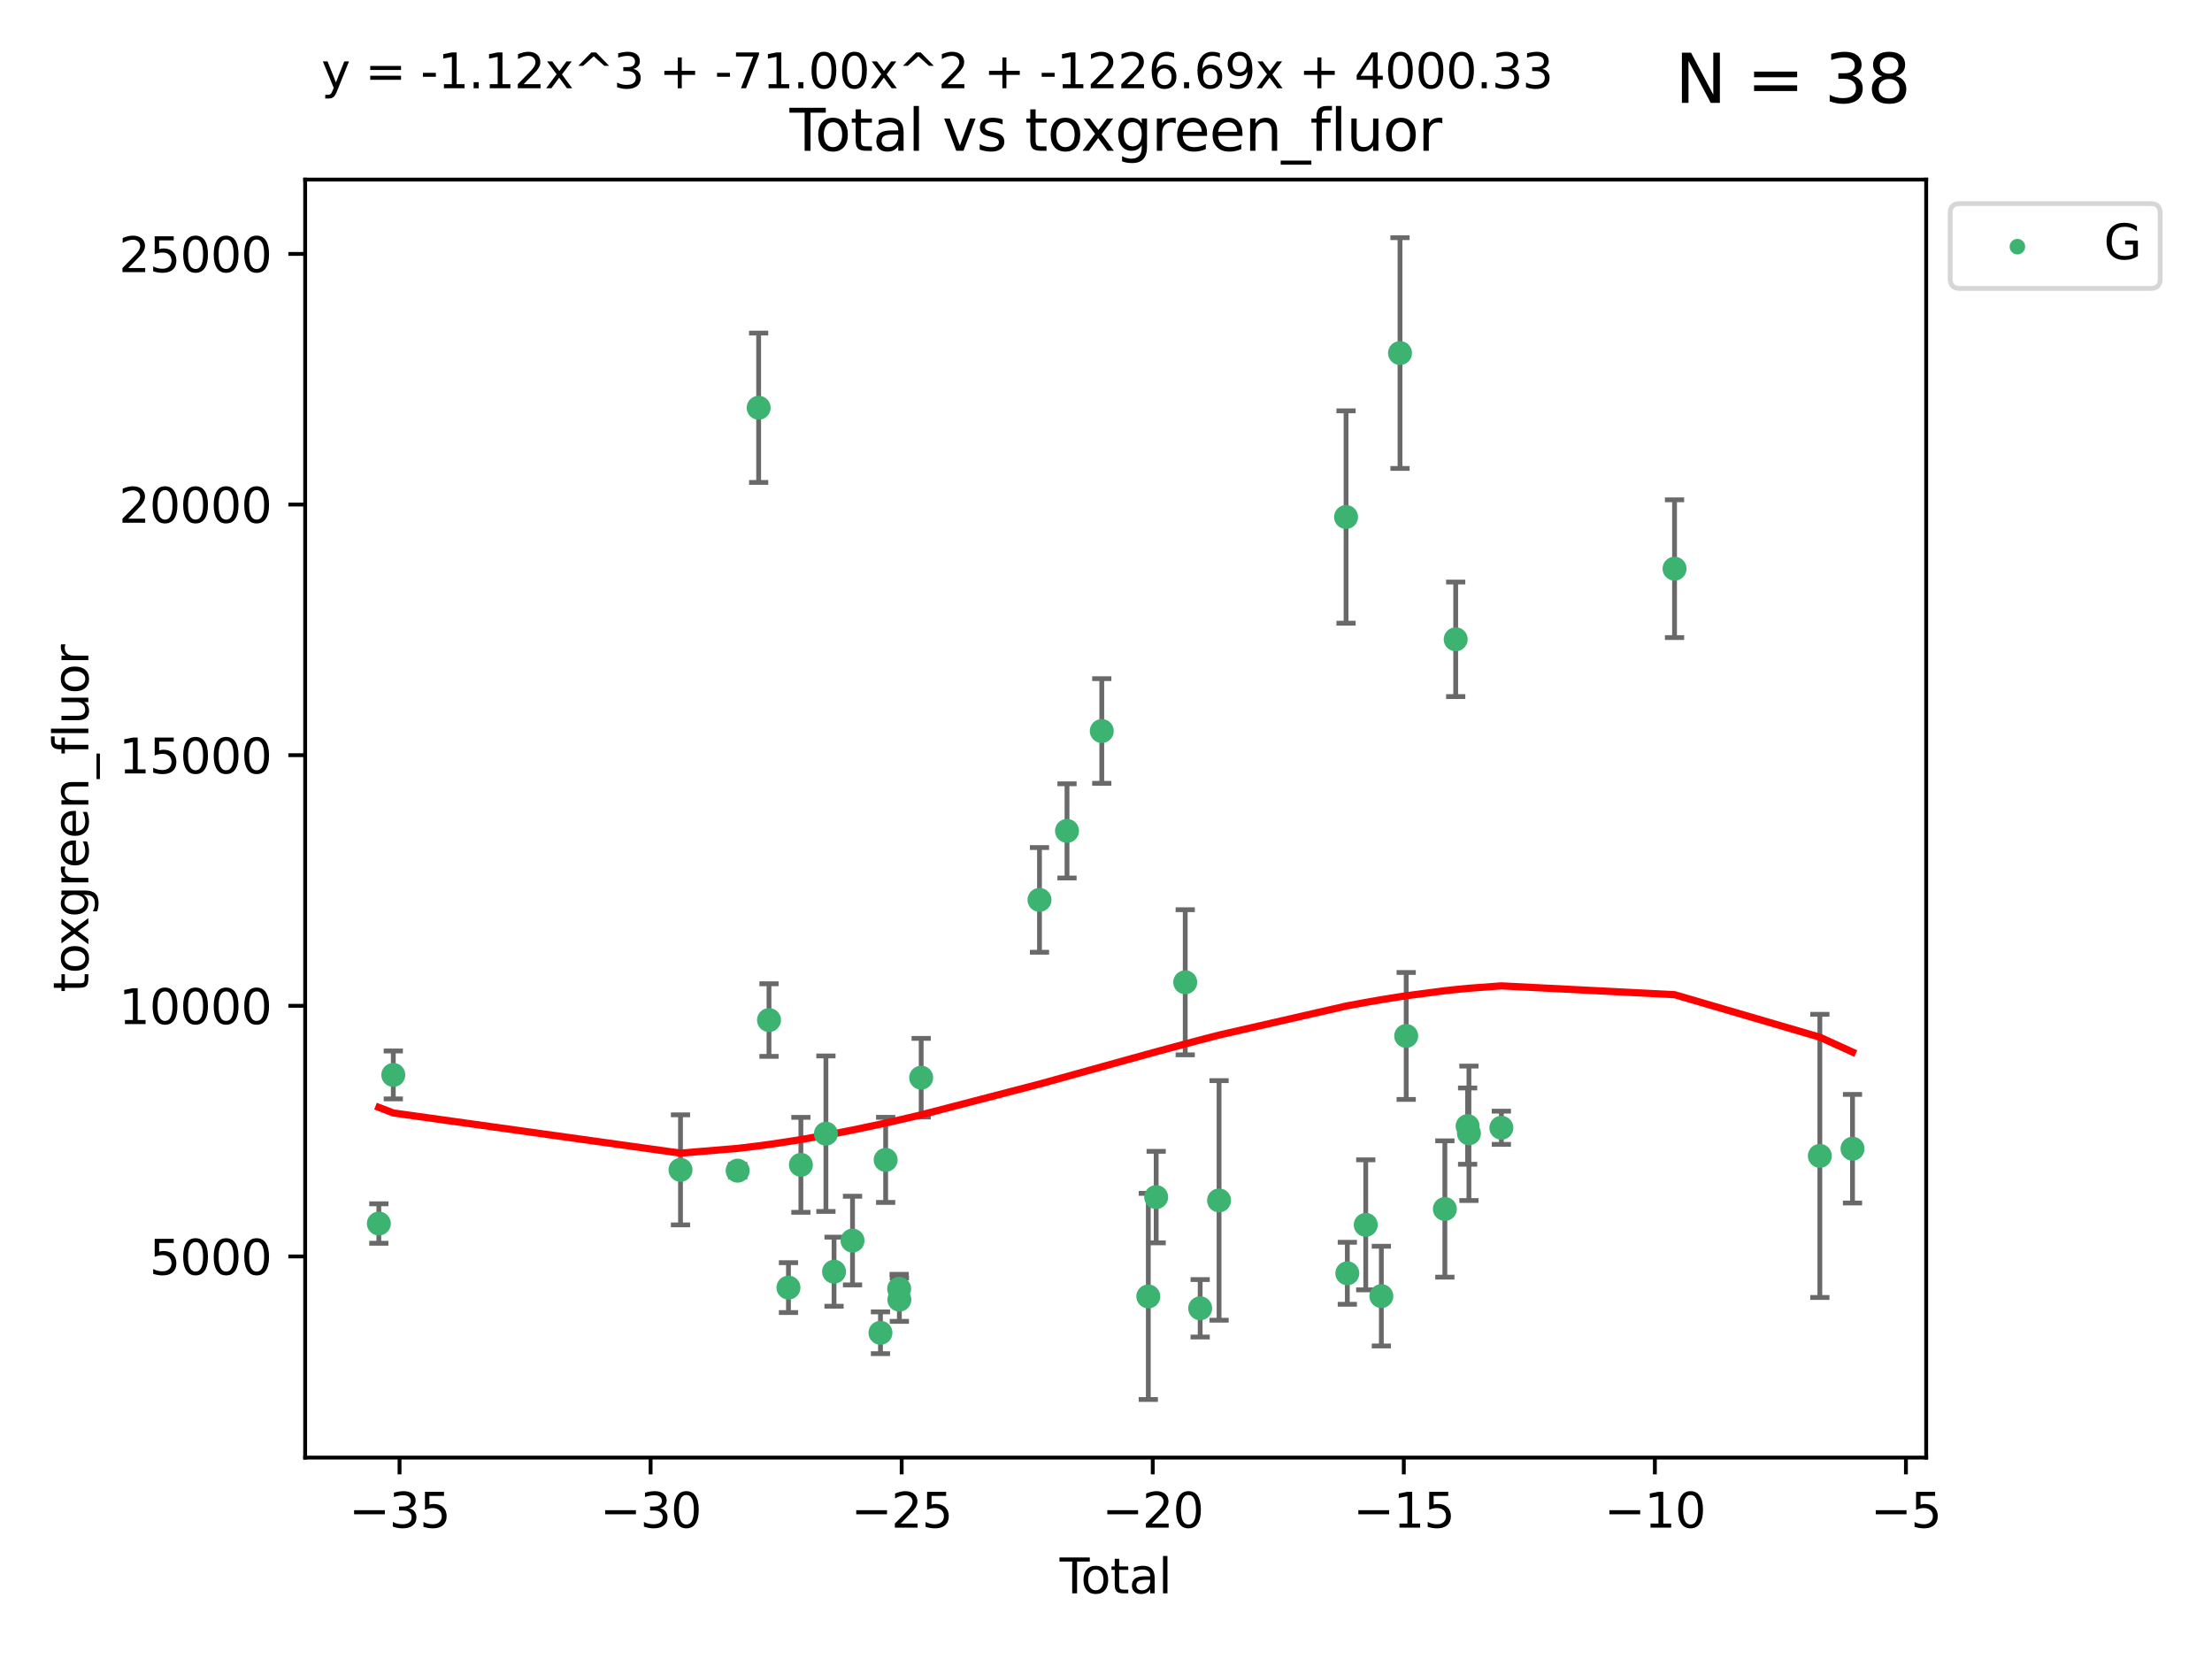 <?xml version="1.0" encoding="utf-8" standalone="no"?>
<!DOCTYPE svg PUBLIC "-//W3C//DTD SVG 1.1//EN"
  "http://www.w3.org/Graphics/SVG/1.1/DTD/svg11.dtd">
<svg xmlns:xlink="http://www.w3.org/1999/xlink" width="460.8pt" height="345.6pt" viewBox="0 0 460.8 345.6" xmlns="http://www.w3.org/2000/svg" version="1.1">
 <defs>
  <style type="text/css">*{stroke-linejoin: round; stroke-linecap: butt}</style>
 </defs>
 <g id="figure_1">
  <g id="patch_1">
   <path d="M 0 345.6 
L 460.8 345.6 
L 460.8 0 
L 0 0 
z
" style="fill: #ffffff"/>
  </g>
  <g id="axes_1">
   <g id="patch_2">
    <path d="M 63.571 303.64 
L 401.26 303.64 
L 401.26 37.411 
L 63.571 37.411 
z
" style="fill: #ffffff"/>
   </g>
   <g id="PathCollection_1">
    <defs>
     <path id="m29d23ff3e6" d="M 0 1.118 
C 0.297 1.118 0.581 1 0.791 0.791 
C 1 0.581 1.118 0.297 1.118 0 
C 1.118 -0.297 1 -0.581 0.791 -0.791 
C 0.581 -1 0.297 -1.118 0 -1.118 
C -0.297 -1.118 -0.581 -1 -0.791 -0.791 
C -1 -0.581 -1.118 -0.297 -1.118 0 
C -1.118 0.297 -1 0.581 -0.791 0.791 
C -0.581 1 -0.297 1.118 0 1.118 
z
" style="stroke: #3cb371"/>
    </defs>
    <g clip-path="url(#p04bdb5b38d)">
     <use xlink:href="#m29d23ff3e6" x="78.921" y="254.885" style="fill: #3cb371; stroke: #3cb371"/>
     <use xlink:href="#m29d23ff3e6" x="81.93" y="223.929" style="fill: #3cb371; stroke: #3cb371"/>
     <use xlink:href="#m29d23ff3e6" x="141.76" y="243.702" style="fill: #3cb371; stroke: #3cb371"/>
     <use xlink:href="#m29d23ff3e6" x="153.665" y="243.871" style="fill: #3cb371; stroke: #3cb371"/>
     <use xlink:href="#m29d23ff3e6" x="158.042" y="84.942" style="fill: #3cb371; stroke: #3cb371"/>
     <use xlink:href="#m29d23ff3e6" x="160.196" y="212.498" style="fill: #3cb371; stroke: #3cb371"/>
     <use xlink:href="#m29d23ff3e6" x="164.252" y="268.231" style="fill: #3cb371; stroke: #3cb371"/>
     <use xlink:href="#m29d23ff3e6" x="166.84" y="242.658" style="fill: #3cb371; stroke: #3cb371"/>
     <use xlink:href="#m29d23ff3e6" x="172.053" y="236.169" style="fill: #3cb371; stroke: #3cb371"/>
     <use xlink:href="#m29d23ff3e6" x="173.747" y="264.917" style="fill: #3cb371; stroke: #3cb371"/>
     <use xlink:href="#m29d23ff3e6" x="177.596" y="258.435" style="fill: #3cb371; stroke: #3cb371"/>
     <use xlink:href="#m29d23ff3e6" x="183.419" y="277.644" style="fill: #3cb371; stroke: #3cb371"/>
     <use xlink:href="#m29d23ff3e6" x="184.499" y="241.626" style="fill: #3cb371; stroke: #3cb371"/>
     <use xlink:href="#m29d23ff3e6" x="187.311" y="268.48" style="fill: #3cb371; stroke: #3cb371"/>
     <use xlink:href="#m29d23ff3e6" x="187.355" y="270.741" style="fill: #3cb371; stroke: #3cb371"/>
     <use xlink:href="#m29d23ff3e6" x="191.898" y="224.498" style="fill: #3cb371; stroke: #3cb371"/>
     <use xlink:href="#m29d23ff3e6" x="216.545" y="187.463" style="fill: #3cb371; stroke: #3cb371"/>
     <use xlink:href="#m29d23ff3e6" x="222.277" y="173.088" style="fill: #3cb371; stroke: #3cb371"/>
     <use xlink:href="#m29d23ff3e6" x="229.52" y="152.282" style="fill: #3cb371; stroke: #3cb371"/>
     <use xlink:href="#m29d23ff3e6" x="239.213" y="270.069" style="fill: #3cb371; stroke: #3cb371"/>
     <use xlink:href="#m29d23ff3e6" x="240.851" y="249.377" style="fill: #3cb371; stroke: #3cb371"/>
     <use xlink:href="#m29d23ff3e6" x="246.904" y="204.627" style="fill: #3cb371; stroke: #3cb371"/>
     <use xlink:href="#m29d23ff3e6" x="250.017" y="272.543" style="fill: #3cb371; stroke: #3cb371"/>
     <use xlink:href="#m29d23ff3e6" x="253.952" y="250.068" style="fill: #3cb371; stroke: #3cb371"/>
     <use xlink:href="#m29d23ff3e6" x="280.407" y="107.704" style="fill: #3cb371; stroke: #3cb371"/>
     <use xlink:href="#m29d23ff3e6" x="280.673" y="265.249" style="fill: #3cb371; stroke: #3cb371"/>
     <use xlink:href="#m29d23ff3e6" x="284.511" y="255.16" style="fill: #3cb371; stroke: #3cb371"/>
     <use xlink:href="#m29d23ff3e6" x="287.76" y="270.001" style="fill: #3cb371; stroke: #3cb371"/>
     <use xlink:href="#m29d23ff3e6" x="291.648" y="73.547" style="fill: #3cb371; stroke: #3cb371"/>
     <use xlink:href="#m29d23ff3e6" x="292.937" y="215.81" style="fill: #3cb371; stroke: #3cb371"/>
     <use xlink:href="#m29d23ff3e6" x="300.991" y="251.853" style="fill: #3cb371; stroke: #3cb371"/>
     <use xlink:href="#m29d23ff3e6" x="303.248" y="133.179" style="fill: #3cb371; stroke: #3cb371"/>
     <use xlink:href="#m29d23ff3e6" x="305.733" y="234.591" style="fill: #3cb371; stroke: #3cb371"/>
     <use xlink:href="#m29d23ff3e6" x="306.006" y="236.09" style="fill: #3cb371; stroke: #3cb371"/>
     <use xlink:href="#m29d23ff3e6" x="312.761" y="234.936" style="fill: #3cb371; stroke: #3cb371"/>
     <use xlink:href="#m29d23ff3e6" x="348.839" y="118.468" style="fill: #3cb371; stroke: #3cb371"/>
     <use xlink:href="#m29d23ff3e6" x="379.109" y="240.794" style="fill: #3cb371; stroke: #3cb371"/>
     <use xlink:href="#m29d23ff3e6" x="385.911" y="239.297" style="fill: #3cb371; stroke: #3cb371"/>
    </g>
   </g>
   <g id="matplotlib.axis_1">
    <g id="xtick_1">
     <g id="line2d_1">
      <defs>
       <path id="m32ecd2f608" d="M 0 0 
L 0 3.5 
" style="stroke: #000000; stroke-width: 0.8"/>
      </defs>
      <g>
       <use xlink:href="#m32ecd2f608" x="83.232" y="303.64" style="stroke: #000000; stroke-width: 0.8"/>
      </g>
     </g>
     <g id="text_1">
      <!-- −35 -->
      <g transform="translate(72.68 318.238)scale(0.1 -0.1)">
       <defs>
        <path id="DejaVuSans-2212" d="M 678 2272 
L 4684 2272 
L 4684 1741 
L 678 1741 
L 678 2272 
z
" transform="scale(0.016)"/>
        <path id="DejaVuSans-33" d="M 2597 2516 
Q 3050 2419 3304 2112 
Q 3559 1806 3559 1356 
Q 3559 666 3084 287 
Q 2609 -91 1734 -91 
Q 1441 -91 1130 -33 
Q 819 25 488 141 
L 488 750 
Q 750 597 1062 519 
Q 1375 441 1716 441 
Q 2309 441 2620 675 
Q 2931 909 2931 1356 
Q 2931 1769 2642 2001 
Q 2353 2234 1838 2234 
L 1294 2234 
L 1294 2753 
L 1863 2753 
Q 2328 2753 2575 2939 
Q 2822 3125 2822 3475 
Q 2822 3834 2567 4026 
Q 2313 4219 1838 4219 
Q 1578 4219 1281 4162 
Q 984 4106 628 3988 
L 628 4550 
Q 988 4650 1302 4700 
Q 1616 4750 1894 4750 
Q 2613 4750 3031 4423 
Q 3450 4097 3450 3541 
Q 3450 3153 3228 2886 
Q 3006 2619 2597 2516 
z
" transform="scale(0.016)"/>
        <path id="DejaVuSans-35" d="M 691 4666 
L 3169 4666 
L 3169 4134 
L 1269 4134 
L 1269 2991 
Q 1406 3038 1543 3061 
Q 1681 3084 1819 3084 
Q 2600 3084 3056 2656 
Q 3513 2228 3513 1497 
Q 3513 744 3044 326 
Q 2575 -91 1722 -91 
Q 1428 -91 1123 -41 
Q 819 9 494 109 
L 494 744 
Q 775 591 1075 516 
Q 1375 441 1709 441 
Q 2250 441 2565 725 
Q 2881 1009 2881 1497 
Q 2881 1984 2565 2268 
Q 2250 2553 1709 2553 
Q 1456 2553 1204 2497 
Q 953 2441 691 2322 
L 691 4666 
z
" transform="scale(0.016)"/>
       </defs>
       <use xlink:href="#DejaVuSans-2212"/>
       <use xlink:href="#DejaVuSans-33" x="83.789"/>
       <use xlink:href="#DejaVuSans-35" x="147.412"/>
      </g>
     </g>
    </g>
    <g id="xtick_2">
     <g id="line2d_2">
      <g>
       <use xlink:href="#m32ecd2f608" x="135.534" y="303.64" style="stroke: #000000; stroke-width: 0.8"/>
      </g>
     </g>
     <g id="text_2">
      <!-- −30 -->
      <g transform="translate(124.981 318.238)scale(0.1 -0.1)">
       <defs>
        <path id="DejaVuSans-30" d="M 2034 4250 
Q 1547 4250 1301 3770 
Q 1056 3291 1056 2328 
Q 1056 1369 1301 889 
Q 1547 409 2034 409 
Q 2525 409 2770 889 
Q 3016 1369 3016 2328 
Q 3016 3291 2770 3770 
Q 2525 4250 2034 4250 
z
M 2034 4750 
Q 2819 4750 3233 4129 
Q 3647 3509 3647 2328 
Q 3647 1150 3233 529 
Q 2819 -91 2034 -91 
Q 1250 -91 836 529 
Q 422 1150 422 2328 
Q 422 3509 836 4129 
Q 1250 4750 2034 4750 
z
" transform="scale(0.016)"/>
       </defs>
       <use xlink:href="#DejaVuSans-2212"/>
       <use xlink:href="#DejaVuSans-33" x="83.789"/>
       <use xlink:href="#DejaVuSans-30" x="147.412"/>
      </g>
     </g>
    </g>
    <g id="xtick_3">
     <g id="line2d_3">
      <g>
       <use xlink:href="#m32ecd2f608" x="187.835" y="303.64" style="stroke: #000000; stroke-width: 0.8"/>
      </g>
     </g>
     <g id="text_3">
      <!-- −25 -->
      <g transform="translate(177.283 318.238)scale(0.1 -0.1)">
       <defs>
        <path id="DejaVuSans-32" d="M 1228 531 
L 3431 531 
L 3431 0 
L 469 0 
L 469 531 
Q 828 903 1448 1529 
Q 2069 2156 2228 2338 
Q 2531 2678 2651 2914 
Q 2772 3150 2772 3378 
Q 2772 3750 2511 3984 
Q 2250 4219 1831 4219 
Q 1534 4219 1204 4116 
Q 875 4013 500 3803 
L 500 4441 
Q 881 4594 1212 4672 
Q 1544 4750 1819 4750 
Q 2544 4750 2975 4387 
Q 3406 4025 3406 3419 
Q 3406 3131 3298 2873 
Q 3191 2616 2906 2266 
Q 2828 2175 2409 1742 
Q 1991 1309 1228 531 
z
" transform="scale(0.016)"/>
       </defs>
       <use xlink:href="#DejaVuSans-2212"/>
       <use xlink:href="#DejaVuSans-32" x="83.789"/>
       <use xlink:href="#DejaVuSans-35" x="147.412"/>
      </g>
     </g>
    </g>
    <g id="xtick_4">
     <g id="line2d_4">
      <g>
       <use xlink:href="#m32ecd2f608" x="240.136" y="303.64" style="stroke: #000000; stroke-width: 0.8"/>
      </g>
     </g>
     <g id="text_4">
      <!-- −20 -->
      <g transform="translate(229.584 318.238)scale(0.1 -0.1)">
       <use xlink:href="#DejaVuSans-2212"/>
       <use xlink:href="#DejaVuSans-32" x="83.789"/>
       <use xlink:href="#DejaVuSans-30" x="147.412"/>
      </g>
     </g>
    </g>
    <g id="xtick_5">
     <g id="line2d_5">
      <g>
       <use xlink:href="#m32ecd2f608" x="292.437" y="303.64" style="stroke: #000000; stroke-width: 0.8"/>
      </g>
     </g>
     <g id="text_5">
      <!-- −15 -->
      <g transform="translate(281.885 318.238)scale(0.1 -0.1)">
       <defs>
        <path id="DejaVuSans-31" d="M 794 531 
L 1825 531 
L 1825 4091 
L 703 3866 
L 703 4441 
L 1819 4666 
L 2450 4666 
L 2450 531 
L 3481 531 
L 3481 0 
L 794 0 
L 794 531 
z
" transform="scale(0.016)"/>
       </defs>
       <use xlink:href="#DejaVuSans-2212"/>
       <use xlink:href="#DejaVuSans-31" x="83.789"/>
       <use xlink:href="#DejaVuSans-35" x="147.412"/>
      </g>
     </g>
    </g>
    <g id="xtick_6">
     <g id="line2d_6">
      <g>
       <use xlink:href="#m32ecd2f608" x="344.739" y="303.64" style="stroke: #000000; stroke-width: 0.8"/>
      </g>
     </g>
     <g id="text_6">
      <!-- −10 -->
      <g transform="translate(334.186 318.238)scale(0.1 -0.1)">
       <use xlink:href="#DejaVuSans-2212"/>
       <use xlink:href="#DejaVuSans-31" x="83.789"/>
       <use xlink:href="#DejaVuSans-30" x="147.412"/>
      </g>
     </g>
    </g>
    <g id="xtick_7">
     <g id="line2d_7">
      <g>
       <use xlink:href="#m32ecd2f608" x="397.04" y="303.64" style="stroke: #000000; stroke-width: 0.8"/>
      </g>
     </g>
     <g id="text_7">
      <!-- −5 -->
      <g transform="translate(389.669 318.238)scale(0.1 -0.1)">
       <use xlink:href="#DejaVuSans-2212"/>
       <use xlink:href="#DejaVuSans-35" x="83.789"/>
      </g>
     </g>
    </g>
    <g id="text_8">
     <!-- Total -->
     <g transform="translate(220.739 331.917)scale(0.1 -0.1)">
      <defs>
       <path id="DejaVuSans-54" d="M -19 4666 
L 3928 4666 
L 3928 4134 
L 2272 4134 
L 2272 0 
L 1638 0 
L 1638 4134 
L -19 4134 
L -19 4666 
z
" transform="scale(0.016)"/>
       <path id="DejaVuSans-6f" d="M 1959 3097 
Q 1497 3097 1228 2736 
Q 959 2375 959 1747 
Q 959 1119 1226 758 
Q 1494 397 1959 397 
Q 2419 397 2687 759 
Q 2956 1122 2956 1747 
Q 2956 2369 2687 2733 
Q 2419 3097 1959 3097 
z
M 1959 3584 
Q 2709 3584 3137 3096 
Q 3566 2609 3566 1747 
Q 3566 888 3137 398 
Q 2709 -91 1959 -91 
Q 1206 -91 779 398 
Q 353 888 353 1747 
Q 353 2609 779 3096 
Q 1206 3584 1959 3584 
z
" transform="scale(0.016)"/>
       <path id="DejaVuSans-74" d="M 1172 4494 
L 1172 3500 
L 2356 3500 
L 2356 3053 
L 1172 3053 
L 1172 1153 
Q 1172 725 1289 603 
Q 1406 481 1766 481 
L 2356 481 
L 2356 0 
L 1766 0 
Q 1100 0 847 248 
Q 594 497 594 1153 
L 594 3053 
L 172 3053 
L 172 3500 
L 594 3500 
L 594 4494 
L 1172 4494 
z
" transform="scale(0.016)"/>
       <path id="DejaVuSans-61" d="M 2194 1759 
Q 1497 1759 1228 1600 
Q 959 1441 959 1056 
Q 959 750 1161 570 
Q 1363 391 1709 391 
Q 2188 391 2477 730 
Q 2766 1069 2766 1631 
L 2766 1759 
L 2194 1759 
z
M 3341 1997 
L 3341 0 
L 2766 0 
L 2766 531 
Q 2569 213 2275 61 
Q 1981 -91 1556 -91 
Q 1019 -91 701 211 
Q 384 513 384 1019 
Q 384 1609 779 1909 
Q 1175 2209 1959 2209 
L 2766 2209 
L 2766 2266 
Q 2766 2663 2505 2880 
Q 2244 3097 1772 3097 
Q 1472 3097 1187 3025 
Q 903 2953 641 2809 
L 641 3341 
Q 956 3463 1253 3523 
Q 1550 3584 1831 3584 
Q 2591 3584 2966 3190 
Q 3341 2797 3341 1997 
z
" transform="scale(0.016)"/>
       <path id="DejaVuSans-6c" d="M 603 4863 
L 1178 4863 
L 1178 0 
L 603 0 
L 603 4863 
z
" transform="scale(0.016)"/>
      </defs>
      <use xlink:href="#DejaVuSans-54"/>
      <use xlink:href="#DejaVuSans-6f" x="44.084"/>
      <use xlink:href="#DejaVuSans-74" x="105.266"/>
      <use xlink:href="#DejaVuSans-61" x="144.475"/>
      <use xlink:href="#DejaVuSans-6c" x="205.754"/>
     </g>
    </g>
   </g>
   <g id="matplotlib.axis_2">
    <g id="ytick_1">
     <g id="line2d_8">
      <defs>
       <path id="m1f071a1398" d="M 0 0 
L -3.5 0 
" style="stroke: #000000; stroke-width: 0.8"/>
      </defs>
      <g>
       <use xlink:href="#m1f071a1398" x="63.571" y="261.744" style="stroke: #000000; stroke-width: 0.8"/>
      </g>
     </g>
     <g id="text_9">
      <!-- 5000 -->
      <g transform="translate(31.121 265.543)scale(0.1 -0.1)">
       <use xlink:href="#DejaVuSans-35"/>
       <use xlink:href="#DejaVuSans-30" x="63.623"/>
       <use xlink:href="#DejaVuSans-30" x="127.246"/>
       <use xlink:href="#DejaVuSans-30" x="190.869"/>
      </g>
     </g>
    </g>
    <g id="ytick_2">
     <g id="line2d_9">
      <g>
       <use xlink:href="#m1f071a1398" x="63.571" y="209.53" style="stroke: #000000; stroke-width: 0.8"/>
      </g>
     </g>
     <g id="text_10">
      <!-- 10000 -->
      <g transform="translate(24.759 213.329)scale(0.1 -0.1)">
       <use xlink:href="#DejaVuSans-31"/>
       <use xlink:href="#DejaVuSans-30" x="63.623"/>
       <use xlink:href="#DejaVuSans-30" x="127.246"/>
       <use xlink:href="#DejaVuSans-30" x="190.869"/>
       <use xlink:href="#DejaVuSans-30" x="254.492"/>
      </g>
     </g>
    </g>
    <g id="ytick_3">
     <g id="line2d_10">
      <g>
       <use xlink:href="#m1f071a1398" x="63.571" y="157.317" style="stroke: #000000; stroke-width: 0.8"/>
      </g>
     </g>
     <g id="text_11">
      <!-- 15000 -->
      <g transform="translate(24.759 161.116)scale(0.1 -0.1)">
       <use xlink:href="#DejaVuSans-31"/>
       <use xlink:href="#DejaVuSans-35" x="63.623"/>
       <use xlink:href="#DejaVuSans-30" x="127.246"/>
       <use xlink:href="#DejaVuSans-30" x="190.869"/>
       <use xlink:href="#DejaVuSans-30" x="254.492"/>
      </g>
     </g>
    </g>
    <g id="ytick_4">
     <g id="line2d_11">
      <g>
       <use xlink:href="#m1f071a1398" x="63.571" y="105.103" style="stroke: #000000; stroke-width: 0.8"/>
      </g>
     </g>
     <g id="text_12">
      <!-- 20000 -->
      <g transform="translate(24.759 108.902)scale(0.1 -0.1)">
       <use xlink:href="#DejaVuSans-32"/>
       <use xlink:href="#DejaVuSans-30" x="63.623"/>
       <use xlink:href="#DejaVuSans-30" x="127.246"/>
       <use xlink:href="#DejaVuSans-30" x="190.869"/>
       <use xlink:href="#DejaVuSans-30" x="254.492"/>
      </g>
     </g>
    </g>
    <g id="ytick_5">
     <g id="line2d_12">
      <g>
       <use xlink:href="#m1f071a1398" x="63.571" y="52.89" style="stroke: #000000; stroke-width: 0.8"/>
      </g>
     </g>
     <g id="text_13">
      <!-- 25000 -->
      <g transform="translate(24.759 56.689)scale(0.1 -0.1)">
       <use xlink:href="#DejaVuSans-32"/>
       <use xlink:href="#DejaVuSans-35" x="63.623"/>
       <use xlink:href="#DejaVuSans-30" x="127.246"/>
       <use xlink:href="#DejaVuSans-30" x="190.869"/>
       <use xlink:href="#DejaVuSans-30" x="254.492"/>
      </g>
     </g>
    </g>
    <g id="text_14">
     <!-- toxgreen_fluor -->
     <g transform="translate(18.401 206.72)rotate(-90)scale(0.1 -0.1)">
      <defs>
       <path id="DejaVuSans-78" d="M 3513 3500 
L 2247 1797 
L 3578 0 
L 2900 0 
L 1881 1375 
L 863 0 
L 184 0 
L 1544 1831 
L 300 3500 
L 978 3500 
L 1906 2253 
L 2834 3500 
L 3513 3500 
z
" transform="scale(0.016)"/>
       <path id="DejaVuSans-67" d="M 2906 1791 
Q 2906 2416 2648 2759 
Q 2391 3103 1925 3103 
Q 1463 3103 1205 2759 
Q 947 2416 947 1791 
Q 947 1169 1205 825 
Q 1463 481 1925 481 
Q 2391 481 2648 825 
Q 2906 1169 2906 1791 
z
M 3481 434 
Q 3481 -459 3084 -895 
Q 2688 -1331 1869 -1331 
Q 1566 -1331 1297 -1286 
Q 1028 -1241 775 -1147 
L 775 -588 
Q 1028 -725 1275 -790 
Q 1522 -856 1778 -856 
Q 2344 -856 2625 -561 
Q 2906 -266 2906 331 
L 2906 616 
Q 2728 306 2450 153 
Q 2172 0 1784 0 
Q 1141 0 747 490 
Q 353 981 353 1791 
Q 353 2603 747 3093 
Q 1141 3584 1784 3584 
Q 2172 3584 2450 3431 
Q 2728 3278 2906 2969 
L 2906 3500 
L 3481 3500 
L 3481 434 
z
" transform="scale(0.016)"/>
       <path id="DejaVuSans-72" d="M 2631 2963 
Q 2534 3019 2420 3045 
Q 2306 3072 2169 3072 
Q 1681 3072 1420 2755 
Q 1159 2438 1159 1844 
L 1159 0 
L 581 0 
L 581 3500 
L 1159 3500 
L 1159 2956 
Q 1341 3275 1631 3429 
Q 1922 3584 2338 3584 
Q 2397 3584 2469 3576 
Q 2541 3569 2628 3553 
L 2631 2963 
z
" transform="scale(0.016)"/>
       <path id="DejaVuSans-65" d="M 3597 1894 
L 3597 1613 
L 953 1613 
Q 991 1019 1311 708 
Q 1631 397 2203 397 
Q 2534 397 2845 478 
Q 3156 559 3463 722 
L 3463 178 
Q 3153 47 2828 -22 
Q 2503 -91 2169 -91 
Q 1331 -91 842 396 
Q 353 884 353 1716 
Q 353 2575 817 3079 
Q 1281 3584 2069 3584 
Q 2775 3584 3186 3129 
Q 3597 2675 3597 1894 
z
M 3022 2063 
Q 3016 2534 2758 2815 
Q 2500 3097 2075 3097 
Q 1594 3097 1305 2825 
Q 1016 2553 972 2059 
L 3022 2063 
z
" transform="scale(0.016)"/>
       <path id="DejaVuSans-6e" d="M 3513 2113 
L 3513 0 
L 2938 0 
L 2938 2094 
Q 2938 2591 2744 2837 
Q 2550 3084 2163 3084 
Q 1697 3084 1428 2787 
Q 1159 2491 1159 1978 
L 1159 0 
L 581 0 
L 581 3500 
L 1159 3500 
L 1159 2956 
Q 1366 3272 1645 3428 
Q 1925 3584 2291 3584 
Q 2894 3584 3203 3211 
Q 3513 2838 3513 2113 
z
" transform="scale(0.016)"/>
       <path id="DejaVuSans-5f" d="M 3263 -1063 
L 3263 -1509 
L -63 -1509 
L -63 -1063 
L 3263 -1063 
z
" transform="scale(0.016)"/>
       <path id="DejaVuSans-66" d="M 2375 4863 
L 2375 4384 
L 1825 4384 
Q 1516 4384 1395 4259 
Q 1275 4134 1275 3809 
L 1275 3500 
L 2222 3500 
L 2222 3053 
L 1275 3053 
L 1275 0 
L 697 0 
L 697 3053 
L 147 3053 
L 147 3500 
L 697 3500 
L 697 3744 
Q 697 4328 969 4595 
Q 1241 4863 1831 4863 
L 2375 4863 
z
" transform="scale(0.016)"/>
       <path id="DejaVuSans-75" d="M 544 1381 
L 544 3500 
L 1119 3500 
L 1119 1403 
Q 1119 906 1312 657 
Q 1506 409 1894 409 
Q 2359 409 2629 706 
Q 2900 1003 2900 1516 
L 2900 3500 
L 3475 3500 
L 3475 0 
L 2900 0 
L 2900 538 
Q 2691 219 2414 64 
Q 2138 -91 1772 -91 
Q 1169 -91 856 284 
Q 544 659 544 1381 
z
M 1991 3584 
L 1991 3584 
z
" transform="scale(0.016)"/>
      </defs>
      <use xlink:href="#DejaVuSans-74"/>
      <use xlink:href="#DejaVuSans-6f" x="39.209"/>
      <use xlink:href="#DejaVuSans-78" x="97.266"/>
      <use xlink:href="#DejaVuSans-67" x="156.445"/>
      <use xlink:href="#DejaVuSans-72" x="219.922"/>
      <use xlink:href="#DejaVuSans-65" x="258.785"/>
      <use xlink:href="#DejaVuSans-65" x="320.309"/>
      <use xlink:href="#DejaVuSans-6e" x="381.832"/>
      <use xlink:href="#DejaVuSans-5f" x="445.211"/>
      <use xlink:href="#DejaVuSans-66" x="495.211"/>
      <use xlink:href="#DejaVuSans-6c" x="530.416"/>
      <use xlink:href="#DejaVuSans-75" x="558.199"/>
      <use xlink:href="#DejaVuSans-6f" x="621.578"/>
      <use xlink:href="#DejaVuSans-72" x="682.76"/>
     </g>
    </g>
   </g>
   <g id="LineCollection_1">
    <path d="M 78.921 258.995 
L 78.921 250.775 
" clip-path="url(#p04bdb5b38d)" style="fill: none; stroke: #696969"/>
    <path d="M 81.93 228.921 
L 81.93 218.936 
" clip-path="url(#p04bdb5b38d)" style="fill: none; stroke: #696969"/>
    <path d="M 141.76 255.17 
L 141.76 232.234 
" clip-path="url(#p04bdb5b38d)" style="fill: none; stroke: #696969"/>
    <path d="M 153.665 245.17 
L 153.665 242.572 
" clip-path="url(#p04bdb5b38d)" style="fill: none; stroke: #696969"/>
    <path d="M 158.042 100.499 
L 158.042 69.384 
" clip-path="url(#p04bdb5b38d)" style="fill: none; stroke: #696969"/>
    <path d="M 160.196 220.056 
L 160.196 204.941 
" clip-path="url(#p04bdb5b38d)" style="fill: none; stroke: #696969"/>
    <path d="M 164.252 273.425 
L 164.252 263.038 
" clip-path="url(#p04bdb5b38d)" style="fill: none; stroke: #696969"/>
    <path d="M 166.84 252.548 
L 166.84 232.767 
" clip-path="url(#p04bdb5b38d)" style="fill: none; stroke: #696969"/>
    <path d="M 172.053 252.363 
L 172.053 219.976 
" clip-path="url(#p04bdb5b38d)" style="fill: none; stroke: #696969"/>
    <path d="M 173.747 272.114 
L 173.747 257.72 
" clip-path="url(#p04bdb5b38d)" style="fill: none; stroke: #696969"/>
    <path d="M 177.596 267.669 
L 177.596 249.201 
" clip-path="url(#p04bdb5b38d)" style="fill: none; stroke: #696969"/>
    <path d="M 183.419 281.995 
L 183.419 273.292 
" clip-path="url(#p04bdb5b38d)" style="fill: none; stroke: #696969"/>
    <path d="M 184.499 250.492 
L 184.499 232.759 
" clip-path="url(#p04bdb5b38d)" style="fill: none; stroke: #696969"/>
    <path d="M 187.311 271.493 
L 187.311 265.466 
" clip-path="url(#p04bdb5b38d)" style="fill: none; stroke: #696969"/>
    <path d="M 187.355 275.264 
L 187.355 266.218 
" clip-path="url(#p04bdb5b38d)" style="fill: none; stroke: #696969"/>
    <path d="M 191.898 232.686 
L 191.898 216.31 
" clip-path="url(#p04bdb5b38d)" style="fill: none; stroke: #696969"/>
    <path d="M 216.545 198.368 
L 216.545 176.557 
" clip-path="url(#p04bdb5b38d)" style="fill: none; stroke: #696969"/>
    <path d="M 222.277 182.9 
L 222.277 163.276 
" clip-path="url(#p04bdb5b38d)" style="fill: none; stroke: #696969"/>
    <path d="M 229.52 163.186 
L 229.52 141.378 
" clip-path="url(#p04bdb5b38d)" style="fill: none; stroke: #696969"/>
    <path d="M 239.213 291.539 
L 239.213 248.599 
" clip-path="url(#p04bdb5b38d)" style="fill: none; stroke: #696969"/>
    <path d="M 240.851 258.91 
L 240.851 239.843 
" clip-path="url(#p04bdb5b38d)" style="fill: none; stroke: #696969"/>
    <path d="M 246.904 219.744 
L 246.904 189.509 
" clip-path="url(#p04bdb5b38d)" style="fill: none; stroke: #696969"/>
    <path d="M 250.017 278.528 
L 250.017 266.558 
" clip-path="url(#p04bdb5b38d)" style="fill: none; stroke: #696969"/>
    <path d="M 253.952 275.021 
L 253.952 225.115 
" clip-path="url(#p04bdb5b38d)" style="fill: none; stroke: #696969"/>
    <path d="M 280.407 129.823 
L 280.407 85.585 
" clip-path="url(#p04bdb5b38d)" style="fill: none; stroke: #696969"/>
    <path d="M 280.673 271.705 
L 280.673 258.792 
" clip-path="url(#p04bdb5b38d)" style="fill: none; stroke: #696969"/>
    <path d="M 284.511 268.703 
L 284.511 241.616 
" clip-path="url(#p04bdb5b38d)" style="fill: none; stroke: #696969"/>
    <path d="M 287.76 280.387 
L 287.76 259.615 
" clip-path="url(#p04bdb5b38d)" style="fill: none; stroke: #696969"/>
    <path d="M 291.648 97.582 
L 291.648 49.513 
" clip-path="url(#p04bdb5b38d)" style="fill: none; stroke: #696969"/>
    <path d="M 292.937 229.033 
L 292.937 202.586 
" clip-path="url(#p04bdb5b38d)" style="fill: none; stroke: #696969"/>
    <path d="M 300.991 266.052 
L 300.991 237.653 
" clip-path="url(#p04bdb5b38d)" style="fill: none; stroke: #696969"/>
    <path d="M 303.248 145.109 
L 303.248 121.25 
" clip-path="url(#p04bdb5b38d)" style="fill: none; stroke: #696969"/>
    <path d="M 305.733 242.536 
L 305.733 226.646 
" clip-path="url(#p04bdb5b38d)" style="fill: none; stroke: #696969"/>
    <path d="M 306.006 250.089 
L 306.006 222.091 
" clip-path="url(#p04bdb5b38d)" style="fill: none; stroke: #696969"/>
    <path d="M 312.761 238.395 
L 312.761 231.478 
" clip-path="url(#p04bdb5b38d)" style="fill: none; stroke: #696969"/>
    <path d="M 348.839 132.812 
L 348.839 104.123 
" clip-path="url(#p04bdb5b38d)" style="fill: none; stroke: #696969"/>
    <path d="M 379.109 270.285 
L 379.109 211.302 
" clip-path="url(#p04bdb5b38d)" style="fill: none; stroke: #696969"/>
    <path d="M 385.911 250.605 
L 385.911 227.988 
" clip-path="url(#p04bdb5b38d)" style="fill: none; stroke: #696969"/>
   </g>
   <g id="line2d_13">
    <defs>
     <path id="m250180853e" d="M 2 0 
L -2 -0 
" style="stroke: #696969"/>
    </defs>
    <g clip-path="url(#p04bdb5b38d)">
     <use xlink:href="#m250180853e" x="78.921" y="258.995" style="fill: #696969; stroke: #696969"/>
     <use xlink:href="#m250180853e" x="81.93" y="228.921" style="fill: #696969; stroke: #696969"/>
     <use xlink:href="#m250180853e" x="141.76" y="255.17" style="fill: #696969; stroke: #696969"/>
     <use xlink:href="#m250180853e" x="153.665" y="245.17" style="fill: #696969; stroke: #696969"/>
     <use xlink:href="#m250180853e" x="158.042" y="100.499" style="fill: #696969; stroke: #696969"/>
     <use xlink:href="#m250180853e" x="160.196" y="220.056" style="fill: #696969; stroke: #696969"/>
     <use xlink:href="#m250180853e" x="164.252" y="273.425" style="fill: #696969; stroke: #696969"/>
     <use xlink:href="#m250180853e" x="166.84" y="252.548" style="fill: #696969; stroke: #696969"/>
     <use xlink:href="#m250180853e" x="172.053" y="252.363" style="fill: #696969; stroke: #696969"/>
     <use xlink:href="#m250180853e" x="173.747" y="272.114" style="fill: #696969; stroke: #696969"/>
     <use xlink:href="#m250180853e" x="177.596" y="267.669" style="fill: #696969; stroke: #696969"/>
     <use xlink:href="#m250180853e" x="183.419" y="281.995" style="fill: #696969; stroke: #696969"/>
     <use xlink:href="#m250180853e" x="184.499" y="250.492" style="fill: #696969; stroke: #696969"/>
     <use xlink:href="#m250180853e" x="187.311" y="271.493" style="fill: #696969; stroke: #696969"/>
     <use xlink:href="#m250180853e" x="187.355" y="275.264" style="fill: #696969; stroke: #696969"/>
     <use xlink:href="#m250180853e" x="191.898" y="232.686" style="fill: #696969; stroke: #696969"/>
     <use xlink:href="#m250180853e" x="216.545" y="198.368" style="fill: #696969; stroke: #696969"/>
     <use xlink:href="#m250180853e" x="222.277" y="182.9" style="fill: #696969; stroke: #696969"/>
     <use xlink:href="#m250180853e" x="229.52" y="163.186" style="fill: #696969; stroke: #696969"/>
     <use xlink:href="#m250180853e" x="239.213" y="291.539" style="fill: #696969; stroke: #696969"/>
     <use xlink:href="#m250180853e" x="240.851" y="258.91" style="fill: #696969; stroke: #696969"/>
     <use xlink:href="#m250180853e" x="246.904" y="219.744" style="fill: #696969; stroke: #696969"/>
     <use xlink:href="#m250180853e" x="250.017" y="278.528" style="fill: #696969; stroke: #696969"/>
     <use xlink:href="#m250180853e" x="253.952" y="275.021" style="fill: #696969; stroke: #696969"/>
     <use xlink:href="#m250180853e" x="280.407" y="129.823" style="fill: #696969; stroke: #696969"/>
     <use xlink:href="#m250180853e" x="280.673" y="271.705" style="fill: #696969; stroke: #696969"/>
     <use xlink:href="#m250180853e" x="284.511" y="268.703" style="fill: #696969; stroke: #696969"/>
     <use xlink:href="#m250180853e" x="287.76" y="280.387" style="fill: #696969; stroke: #696969"/>
     <use xlink:href="#m250180853e" x="291.648" y="97.582" style="fill: #696969; stroke: #696969"/>
     <use xlink:href="#m250180853e" x="292.937" y="229.033" style="fill: #696969; stroke: #696969"/>
     <use xlink:href="#m250180853e" x="300.991" y="266.052" style="fill: #696969; stroke: #696969"/>
     <use xlink:href="#m250180853e" x="303.248" y="145.109" style="fill: #696969; stroke: #696969"/>
     <use xlink:href="#m250180853e" x="305.733" y="242.536" style="fill: #696969; stroke: #696969"/>
     <use xlink:href="#m250180853e" x="306.006" y="250.089" style="fill: #696969; stroke: #696969"/>
     <use xlink:href="#m250180853e" x="312.761" y="238.395" style="fill: #696969; stroke: #696969"/>
     <use xlink:href="#m250180853e" x="348.839" y="132.812" style="fill: #696969; stroke: #696969"/>
     <use xlink:href="#m250180853e" x="379.109" y="270.285" style="fill: #696969; stroke: #696969"/>
     <use xlink:href="#m250180853e" x="385.911" y="250.605" style="fill: #696969; stroke: #696969"/>
    </g>
   </g>
   <g id="line2d_14">
    <g clip-path="url(#p04bdb5b38d)">
     <use xlink:href="#m250180853e" x="78.921" y="250.775" style="fill: #696969; stroke: #696969"/>
     <use xlink:href="#m250180853e" x="81.93" y="218.936" style="fill: #696969; stroke: #696969"/>
     <use xlink:href="#m250180853e" x="141.76" y="232.234" style="fill: #696969; stroke: #696969"/>
     <use xlink:href="#m250180853e" x="153.665" y="242.572" style="fill: #696969; stroke: #696969"/>
     <use xlink:href="#m250180853e" x="158.042" y="69.384" style="fill: #696969; stroke: #696969"/>
     <use xlink:href="#m250180853e" x="160.196" y="204.941" style="fill: #696969; stroke: #696969"/>
     <use xlink:href="#m250180853e" x="164.252" y="263.038" style="fill: #696969; stroke: #696969"/>
     <use xlink:href="#m250180853e" x="166.84" y="232.767" style="fill: #696969; stroke: #696969"/>
     <use xlink:href="#m250180853e" x="172.053" y="219.976" style="fill: #696969; stroke: #696969"/>
     <use xlink:href="#m250180853e" x="173.747" y="257.72" style="fill: #696969; stroke: #696969"/>
     <use xlink:href="#m250180853e" x="177.596" y="249.201" style="fill: #696969; stroke: #696969"/>
     <use xlink:href="#m250180853e" x="183.419" y="273.292" style="fill: #696969; stroke: #696969"/>
     <use xlink:href="#m250180853e" x="184.499" y="232.759" style="fill: #696969; stroke: #696969"/>
     <use xlink:href="#m250180853e" x="187.311" y="265.466" style="fill: #696969; stroke: #696969"/>
     <use xlink:href="#m250180853e" x="187.355" y="266.218" style="fill: #696969; stroke: #696969"/>
     <use xlink:href="#m250180853e" x="191.898" y="216.31" style="fill: #696969; stroke: #696969"/>
     <use xlink:href="#m250180853e" x="216.545" y="176.557" style="fill: #696969; stroke: #696969"/>
     <use xlink:href="#m250180853e" x="222.277" y="163.276" style="fill: #696969; stroke: #696969"/>
     <use xlink:href="#m250180853e" x="229.52" y="141.378" style="fill: #696969; stroke: #696969"/>
     <use xlink:href="#m250180853e" x="239.213" y="248.599" style="fill: #696969; stroke: #696969"/>
     <use xlink:href="#m250180853e" x="240.851" y="239.843" style="fill: #696969; stroke: #696969"/>
     <use xlink:href="#m250180853e" x="246.904" y="189.509" style="fill: #696969; stroke: #696969"/>
     <use xlink:href="#m250180853e" x="250.017" y="266.558" style="fill: #696969; stroke: #696969"/>
     <use xlink:href="#m250180853e" x="253.952" y="225.115" style="fill: #696969; stroke: #696969"/>
     <use xlink:href="#m250180853e" x="280.407" y="85.585" style="fill: #696969; stroke: #696969"/>
     <use xlink:href="#m250180853e" x="280.673" y="258.792" style="fill: #696969; stroke: #696969"/>
     <use xlink:href="#m250180853e" x="284.511" y="241.616" style="fill: #696969; stroke: #696969"/>
     <use xlink:href="#m250180853e" x="287.76" y="259.615" style="fill: #696969; stroke: #696969"/>
     <use xlink:href="#m250180853e" x="291.648" y="49.513" style="fill: #696969; stroke: #696969"/>
     <use xlink:href="#m250180853e" x="292.937" y="202.586" style="fill: #696969; stroke: #696969"/>
     <use xlink:href="#m250180853e" x="300.991" y="237.653" style="fill: #696969; stroke: #696969"/>
     <use xlink:href="#m250180853e" x="303.248" y="121.25" style="fill: #696969; stroke: #696969"/>
     <use xlink:href="#m250180853e" x="305.733" y="226.646" style="fill: #696969; stroke: #696969"/>
     <use xlink:href="#m250180853e" x="306.006" y="222.091" style="fill: #696969; stroke: #696969"/>
     <use xlink:href="#m250180853e" x="312.761" y="231.478" style="fill: #696969; stroke: #696969"/>
     <use xlink:href="#m250180853e" x="348.839" y="104.123" style="fill: #696969; stroke: #696969"/>
     <use xlink:href="#m250180853e" x="379.109" y="211.302" style="fill: #696969; stroke: #696969"/>
     <use xlink:href="#m250180853e" x="385.911" y="227.988" style="fill: #696969; stroke: #696969"/>
    </g>
   </g>
   <g id="line2d_15">
    <path d="M 78.921 230.695 
L 81.93 231.848 
L 141.76 240.219 
L 153.665 239.23 
L 158.042 238.7 
L 160.196 238.409 
L 164.252 237.809 
L 166.84 237.393 
L 172.053 236.481 
L 173.747 236.164 
L 177.596 235.41 
L 183.419 234.184 
L 184.499 233.946 
L 187.311 233.313 
L 187.355 233.303 
L 191.898 232.239 
L 216.545 225.83 
L 222.277 224.247 
L 229.52 222.234 
L 239.213 219.553 
L 240.851 219.106 
L 246.904 217.471 
L 250.017 216.647 
L 253.952 215.624 
L 280.407 209.58 
L 280.673 209.529 
L 284.511 208.817 
L 287.76 208.254 
L 291.648 207.631 
L 292.937 207.438 
L 300.991 206.384 
L 303.248 206.139 
L 305.733 205.897 
L 306.006 205.873 
L 312.761 205.376 
L 348.839 207.209 
L 379.109 216.069 
L 385.911 219.167 
" clip-path="url(#p04bdb5b38d)" style="fill: none; stroke: #ff0000; stroke-width: 1.5; stroke-linecap: square"/>
   </g>
   <g id="line2d_16">
    <defs>
     <path id="m3474a483f0" d="M 0 2 
C 0.53 2 1.039 1.789 1.414 1.414 
C 1.789 1.039 2 0.53 2 0 
C 2 -0.53 1.789 -1.039 1.414 -1.414 
C 1.039 -1.789 0.53 -2 0 -2 
C -0.53 -2 -1.039 -1.789 -1.414 -1.414 
C -1.789 -1.039 -2 -0.53 -2 0 
C -2 0.53 -1.789 1.039 -1.414 1.414 
C -1.039 1.789 -0.53 2 0 2 
z
" style="stroke: #3cb371"/>
    </defs>
    <g clip-path="url(#p04bdb5b38d)">
     <use xlink:href="#m3474a483f0" x="78.921" y="254.885" style="fill: #3cb371; stroke: #3cb371"/>
     <use xlink:href="#m3474a483f0" x="81.93" y="223.929" style="fill: #3cb371; stroke: #3cb371"/>
     <use xlink:href="#m3474a483f0" x="141.76" y="243.702" style="fill: #3cb371; stroke: #3cb371"/>
     <use xlink:href="#m3474a483f0" x="153.665" y="243.871" style="fill: #3cb371; stroke: #3cb371"/>
     <use xlink:href="#m3474a483f0" x="158.042" y="84.942" style="fill: #3cb371; stroke: #3cb371"/>
     <use xlink:href="#m3474a483f0" x="160.196" y="212.498" style="fill: #3cb371; stroke: #3cb371"/>
     <use xlink:href="#m3474a483f0" x="164.252" y="268.231" style="fill: #3cb371; stroke: #3cb371"/>
     <use xlink:href="#m3474a483f0" x="166.84" y="242.658" style="fill: #3cb371; stroke: #3cb371"/>
     <use xlink:href="#m3474a483f0" x="172.053" y="236.169" style="fill: #3cb371; stroke: #3cb371"/>
     <use xlink:href="#m3474a483f0" x="173.747" y="264.917" style="fill: #3cb371; stroke: #3cb371"/>
     <use xlink:href="#m3474a483f0" x="177.596" y="258.435" style="fill: #3cb371; stroke: #3cb371"/>
     <use xlink:href="#m3474a483f0" x="183.419" y="277.644" style="fill: #3cb371; stroke: #3cb371"/>
     <use xlink:href="#m3474a483f0" x="184.499" y="241.626" style="fill: #3cb371; stroke: #3cb371"/>
     <use xlink:href="#m3474a483f0" x="187.311" y="268.48" style="fill: #3cb371; stroke: #3cb371"/>
     <use xlink:href="#m3474a483f0" x="187.355" y="270.741" style="fill: #3cb371; stroke: #3cb371"/>
     <use xlink:href="#m3474a483f0" x="191.898" y="224.498" style="fill: #3cb371; stroke: #3cb371"/>
     <use xlink:href="#m3474a483f0" x="216.545" y="187.463" style="fill: #3cb371; stroke: #3cb371"/>
     <use xlink:href="#m3474a483f0" x="222.277" y="173.088" style="fill: #3cb371; stroke: #3cb371"/>
     <use xlink:href="#m3474a483f0" x="229.52" y="152.282" style="fill: #3cb371; stroke: #3cb371"/>
     <use xlink:href="#m3474a483f0" x="239.213" y="270.069" style="fill: #3cb371; stroke: #3cb371"/>
     <use xlink:href="#m3474a483f0" x="240.851" y="249.377" style="fill: #3cb371; stroke: #3cb371"/>
     <use xlink:href="#m3474a483f0" x="246.904" y="204.627" style="fill: #3cb371; stroke: #3cb371"/>
     <use xlink:href="#m3474a483f0" x="250.017" y="272.543" style="fill: #3cb371; stroke: #3cb371"/>
     <use xlink:href="#m3474a483f0" x="253.952" y="250.068" style="fill: #3cb371; stroke: #3cb371"/>
     <use xlink:href="#m3474a483f0" x="280.407" y="107.704" style="fill: #3cb371; stroke: #3cb371"/>
     <use xlink:href="#m3474a483f0" x="280.673" y="265.249" style="fill: #3cb371; stroke: #3cb371"/>
     <use xlink:href="#m3474a483f0" x="284.511" y="255.16" style="fill: #3cb371; stroke: #3cb371"/>
     <use xlink:href="#m3474a483f0" x="287.76" y="270.001" style="fill: #3cb371; stroke: #3cb371"/>
     <use xlink:href="#m3474a483f0" x="291.648" y="73.547" style="fill: #3cb371; stroke: #3cb371"/>
     <use xlink:href="#m3474a483f0" x="292.937" y="215.81" style="fill: #3cb371; stroke: #3cb371"/>
     <use xlink:href="#m3474a483f0" x="300.991" y="251.853" style="fill: #3cb371; stroke: #3cb371"/>
     <use xlink:href="#m3474a483f0" x="303.248" y="133.179" style="fill: #3cb371; stroke: #3cb371"/>
     <use xlink:href="#m3474a483f0" x="305.733" y="234.591" style="fill: #3cb371; stroke: #3cb371"/>
     <use xlink:href="#m3474a483f0" x="306.006" y="236.09" style="fill: #3cb371; stroke: #3cb371"/>
     <use xlink:href="#m3474a483f0" x="312.761" y="234.936" style="fill: #3cb371; stroke: #3cb371"/>
     <use xlink:href="#m3474a483f0" x="348.839" y="118.468" style="fill: #3cb371; stroke: #3cb371"/>
     <use xlink:href="#m3474a483f0" x="379.109" y="240.794" style="fill: #3cb371; stroke: #3cb371"/>
     <use xlink:href="#m3474a483f0" x="385.911" y="239.297" style="fill: #3cb371; stroke: #3cb371"/>
    </g>
   </g>
   <g id="patch_3">
    <path d="M 63.571 303.64 
L 63.571 37.411 
" style="fill: none; stroke: #000000; stroke-width: 0.8; stroke-linejoin: miter; stroke-linecap: square"/>
   </g>
   <g id="patch_4">
    <path d="M 401.26 303.64 
L 401.26 37.411 
" style="fill: none; stroke: #000000; stroke-width: 0.8; stroke-linejoin: miter; stroke-linecap: square"/>
   </g>
   <g id="patch_5">
    <path d="M 63.571 303.64 
L 401.26 303.64 
" style="fill: none; stroke: #000000; stroke-width: 0.8; stroke-linejoin: miter; stroke-linecap: square"/>
   </g>
   <g id="patch_6">
    <path d="M 63.571 37.411 
L 401.26 37.411 
" style="fill: none; stroke: #000000; stroke-width: 0.8; stroke-linejoin: miter; stroke-linecap: square"/>
   </g>
   <g id="text_15">
    <!-- N = 38 -->
    <g transform="translate(348.964 21.426)scale(0.14 -0.14)">
     <defs>
      <path id="DejaVuSans-4e" d="M 628 4666 
L 1478 4666 
L 3547 763 
L 3547 4666 
L 4159 4666 
L 4159 0 
L 3309 0 
L 1241 3903 
L 1241 0 
L 628 0 
L 628 4666 
z
" transform="scale(0.016)"/>
      <path id="DejaVuSans-20" transform="scale(0.016)"/>
      <path id="DejaVuSans-3d" d="M 678 2906 
L 4684 2906 
L 4684 2381 
L 678 2381 
L 678 2906 
z
M 678 1631 
L 4684 1631 
L 4684 1100 
L 678 1100 
L 678 1631 
z
" transform="scale(0.016)"/>
      <path id="DejaVuSans-38" d="M 2034 2216 
Q 1584 2216 1326 1975 
Q 1069 1734 1069 1313 
Q 1069 891 1326 650 
Q 1584 409 2034 409 
Q 2484 409 2743 651 
Q 3003 894 3003 1313 
Q 3003 1734 2745 1975 
Q 2488 2216 2034 2216 
z
M 1403 2484 
Q 997 2584 770 2862 
Q 544 3141 544 3541 
Q 544 4100 942 4425 
Q 1341 4750 2034 4750 
Q 2731 4750 3128 4425 
Q 3525 4100 3525 3541 
Q 3525 3141 3298 2862 
Q 3072 2584 2669 2484 
Q 3125 2378 3379 2068 
Q 3634 1759 3634 1313 
Q 3634 634 3220 271 
Q 2806 -91 2034 -91 
Q 1263 -91 848 271 
Q 434 634 434 1313 
Q 434 1759 690 2068 
Q 947 2378 1403 2484 
z
M 1172 3481 
Q 1172 3119 1398 2916 
Q 1625 2713 2034 2713 
Q 2441 2713 2670 2916 
Q 2900 3119 2900 3481 
Q 2900 3844 2670 4047 
Q 2441 4250 2034 4250 
Q 1625 4250 1398 4047 
Q 1172 3844 1172 3481 
z
" transform="scale(0.016)"/>
     </defs>
     <use xlink:href="#DejaVuSans-4e"/>
     <use xlink:href="#DejaVuSans-20" x="74.805"/>
     <use xlink:href="#DejaVuSans-3d" x="106.592"/>
     <use xlink:href="#DejaVuSans-20" x="190.381"/>
     <use xlink:href="#DejaVuSans-33" x="222.168"/>
     <use xlink:href="#DejaVuSans-38" x="285.791"/>
    </g>
   </g>
   <g id="text_16">
    <!-- y = -1.12x^3 + -71.00x^2 + -1226.69x + 4000.33 -->
    <g transform="translate(66.948 18.387)scale(0.1 -0.1)">
     <defs>
      <path id="DejaVuSans-79" d="M 2059 -325 
Q 1816 -950 1584 -1140 
Q 1353 -1331 966 -1331 
L 506 -1331 
L 506 -850 
L 844 -850 
Q 1081 -850 1212 -737 
Q 1344 -625 1503 -206 
L 1606 56 
L 191 3500 
L 800 3500 
L 1894 763 
L 2988 3500 
L 3597 3500 
L 2059 -325 
z
" transform="scale(0.016)"/>
      <path id="DejaVuSans-2d" d="M 313 2009 
L 1997 2009 
L 1997 1497 
L 313 1497 
L 313 2009 
z
" transform="scale(0.016)"/>
      <path id="DejaVuSans-2e" d="M 684 794 
L 1344 794 
L 1344 0 
L 684 0 
L 684 794 
z
" transform="scale(0.016)"/>
      <path id="DejaVuSans-5e" d="M 2988 4666 
L 4684 2925 
L 4056 2925 
L 2681 4159 
L 1306 2925 
L 678 2925 
L 2375 4666 
L 2988 4666 
z
" transform="scale(0.016)"/>
      <path id="DejaVuSans-2b" d="M 2944 4013 
L 2944 2272 
L 4684 2272 
L 4684 1741 
L 2944 1741 
L 2944 0 
L 2419 0 
L 2419 1741 
L 678 1741 
L 678 2272 
L 2419 2272 
L 2419 4013 
L 2944 4013 
z
" transform="scale(0.016)"/>
      <path id="DejaVuSans-37" d="M 525 4666 
L 3525 4666 
L 3525 4397 
L 1831 0 
L 1172 0 
L 2766 4134 
L 525 4134 
L 525 4666 
z
" transform="scale(0.016)"/>
      <path id="DejaVuSans-36" d="M 2113 2584 
Q 1688 2584 1439 2293 
Q 1191 2003 1191 1497 
Q 1191 994 1439 701 
Q 1688 409 2113 409 
Q 2538 409 2786 701 
Q 3034 994 3034 1497 
Q 3034 2003 2786 2293 
Q 2538 2584 2113 2584 
z
M 3366 4563 
L 3366 3988 
Q 3128 4100 2886 4159 
Q 2644 4219 2406 4219 
Q 1781 4219 1451 3797 
Q 1122 3375 1075 2522 
Q 1259 2794 1537 2939 
Q 1816 3084 2150 3084 
Q 2853 3084 3261 2657 
Q 3669 2231 3669 1497 
Q 3669 778 3244 343 
Q 2819 -91 2113 -91 
Q 1303 -91 875 529 
Q 447 1150 447 2328 
Q 447 3434 972 4092 
Q 1497 4750 2381 4750 
Q 2619 4750 2861 4703 
Q 3103 4656 3366 4563 
z
" transform="scale(0.016)"/>
      <path id="DejaVuSans-39" d="M 703 97 
L 703 672 
Q 941 559 1184 500 
Q 1428 441 1663 441 
Q 2288 441 2617 861 
Q 2947 1281 2994 2138 
Q 2813 1869 2534 1725 
Q 2256 1581 1919 1581 
Q 1219 1581 811 2004 
Q 403 2428 403 3163 
Q 403 3881 828 4315 
Q 1253 4750 1959 4750 
Q 2769 4750 3195 4129 
Q 3622 3509 3622 2328 
Q 3622 1225 3098 567 
Q 2575 -91 1691 -91 
Q 1453 -91 1209 -44 
Q 966 3 703 97 
z
M 1959 2075 
Q 2384 2075 2632 2365 
Q 2881 2656 2881 3163 
Q 2881 3666 2632 3958 
Q 2384 4250 1959 4250 
Q 1534 4250 1286 3958 
Q 1038 3666 1038 3163 
Q 1038 2656 1286 2365 
Q 1534 2075 1959 2075 
z
" transform="scale(0.016)"/>
      <path id="DejaVuSans-34" d="M 2419 4116 
L 825 1625 
L 2419 1625 
L 2419 4116 
z
M 2253 4666 
L 3047 4666 
L 3047 1625 
L 3713 1625 
L 3713 1100 
L 3047 1100 
L 3047 0 
L 2419 0 
L 2419 1100 
L 313 1100 
L 313 1709 
L 2253 4666 
z
" transform="scale(0.016)"/>
     </defs>
     <use xlink:href="#DejaVuSans-79"/>
     <use xlink:href="#DejaVuSans-20" x="59.18"/>
     <use xlink:href="#DejaVuSans-3d" x="90.967"/>
     <use xlink:href="#DejaVuSans-20" x="174.756"/>
     <use xlink:href="#DejaVuSans-2d" x="206.543"/>
     <use xlink:href="#DejaVuSans-31" x="242.627"/>
     <use xlink:href="#DejaVuSans-2e" x="306.25"/>
     <use xlink:href="#DejaVuSans-31" x="338.037"/>
     <use xlink:href="#DejaVuSans-32" x="401.66"/>
     <use xlink:href="#DejaVuSans-78" x="465.283"/>
     <use xlink:href="#DejaVuSans-5e" x="524.463"/>
     <use xlink:href="#DejaVuSans-33" x="608.252"/>
     <use xlink:href="#DejaVuSans-20" x="671.875"/>
     <use xlink:href="#DejaVuSans-2b" x="703.662"/>
     <use xlink:href="#DejaVuSans-20" x="787.451"/>
     <use xlink:href="#DejaVuSans-2d" x="819.238"/>
     <use xlink:href="#DejaVuSans-37" x="855.322"/>
     <use xlink:href="#DejaVuSans-31" x="918.945"/>
     <use xlink:href="#DejaVuSans-2e" x="982.568"/>
     <use xlink:href="#DejaVuSans-30" x="1014.355"/>
     <use xlink:href="#DejaVuSans-30" x="1077.979"/>
     <use xlink:href="#DejaVuSans-78" x="1141.602"/>
     <use xlink:href="#DejaVuSans-5e" x="1200.781"/>
     <use xlink:href="#DejaVuSans-32" x="1284.57"/>
     <use xlink:href="#DejaVuSans-20" x="1348.193"/>
     <use xlink:href="#DejaVuSans-2b" x="1379.98"/>
     <use xlink:href="#DejaVuSans-20" x="1463.77"/>
     <use xlink:href="#DejaVuSans-2d" x="1495.557"/>
     <use xlink:href="#DejaVuSans-31" x="1531.641"/>
     <use xlink:href="#DejaVuSans-32" x="1595.264"/>
     <use xlink:href="#DejaVuSans-32" x="1658.887"/>
     <use xlink:href="#DejaVuSans-36" x="1722.51"/>
     <use xlink:href="#DejaVuSans-2e" x="1786.133"/>
     <use xlink:href="#DejaVuSans-36" x="1817.92"/>
     <use xlink:href="#DejaVuSans-39" x="1881.543"/>
     <use xlink:href="#DejaVuSans-78" x="1945.166"/>
     <use xlink:href="#DejaVuSans-20" x="2004.346"/>
     <use xlink:href="#DejaVuSans-2b" x="2036.133"/>
     <use xlink:href="#DejaVuSans-20" x="2119.922"/>
     <use xlink:href="#DejaVuSans-34" x="2151.709"/>
     <use xlink:href="#DejaVuSans-30" x="2215.332"/>
     <use xlink:href="#DejaVuSans-30" x="2278.955"/>
     <use xlink:href="#DejaVuSans-30" x="2342.578"/>
     <use xlink:href="#DejaVuSans-2e" x="2406.201"/>
     <use xlink:href="#DejaVuSans-33" x="2437.988"/>
     <use xlink:href="#DejaVuSans-33" x="2501.611"/>
    </g>
   </g>
   <g id="text_17">
    <!-- Total vs toxgreen_fluor -->
    <g transform="translate(164.48 31.411)scale(0.12 -0.12)">
     <defs>
      <path id="DejaVuSans-76" d="M 191 3500 
L 800 3500 
L 1894 563 
L 2988 3500 
L 3597 3500 
L 2284 0 
L 1503 0 
L 191 3500 
z
" transform="scale(0.016)"/>
      <path id="DejaVuSans-73" d="M 2834 3397 
L 2834 2853 
Q 2591 2978 2328 3040 
Q 2066 3103 1784 3103 
Q 1356 3103 1142 2972 
Q 928 2841 928 2578 
Q 928 2378 1081 2264 
Q 1234 2150 1697 2047 
L 1894 2003 
Q 2506 1872 2764 1633 
Q 3022 1394 3022 966 
Q 3022 478 2636 193 
Q 2250 -91 1575 -91 
Q 1294 -91 989 -36 
Q 684 19 347 128 
L 347 722 
Q 666 556 975 473 
Q 1284 391 1588 391 
Q 1994 391 2212 530 
Q 2431 669 2431 922 
Q 2431 1156 2273 1281 
Q 2116 1406 1581 1522 
L 1381 1569 
Q 847 1681 609 1914 
Q 372 2147 372 2553 
Q 372 3047 722 3315 
Q 1072 3584 1716 3584 
Q 2034 3584 2315 3537 
Q 2597 3491 2834 3397 
z
" transform="scale(0.016)"/>
     </defs>
     <use xlink:href="#DejaVuSans-54"/>
     <use xlink:href="#DejaVuSans-6f" x="44.084"/>
     <use xlink:href="#DejaVuSans-74" x="105.266"/>
     <use xlink:href="#DejaVuSans-61" x="144.475"/>
     <use xlink:href="#DejaVuSans-6c" x="205.754"/>
     <use xlink:href="#DejaVuSans-20" x="233.537"/>
     <use xlink:href="#DejaVuSans-76" x="265.324"/>
     <use xlink:href="#DejaVuSans-73" x="324.504"/>
     <use xlink:href="#DejaVuSans-20" x="376.604"/>
     <use xlink:href="#DejaVuSans-74" x="408.391"/>
     <use xlink:href="#DejaVuSans-6f" x="447.6"/>
     <use xlink:href="#DejaVuSans-78" x="505.656"/>
     <use xlink:href="#DejaVuSans-67" x="564.836"/>
     <use xlink:href="#DejaVuSans-72" x="628.312"/>
     <use xlink:href="#DejaVuSans-65" x="667.176"/>
     <use xlink:href="#DejaVuSans-65" x="728.699"/>
     <use xlink:href="#DejaVuSans-6e" x="790.223"/>
     <use xlink:href="#DejaVuSans-5f" x="853.602"/>
     <use xlink:href="#DejaVuSans-66" x="903.602"/>
     <use xlink:href="#DejaVuSans-6c" x="938.807"/>
     <use xlink:href="#DejaVuSans-75" x="966.59"/>
     <use xlink:href="#DejaVuSans-6f" x="1029.969"/>
     <use xlink:href="#DejaVuSans-72" x="1091.15"/>
    </g>
   </g>
   <g id="legend_1">
    <g id="patch_7">
     <path d="M 408.26 60.089 
L 448.008 60.089 
Q 450.008 60.089 450.008 58.089 
L 450.008 44.411 
Q 450.008 42.411 448.008 42.411 
L 408.26 42.411 
Q 406.26 42.411 406.26 44.411 
L 406.26 58.089 
Q 406.26 60.089 408.26 60.089 
z
" style="fill: #ffffff; opacity: 0.8; stroke: #cccccc; stroke-linejoin: miter"/>
    </g>
    <g id="PathCollection_2">
     <g>
      <use xlink:href="#m29d23ff3e6" x="420.26" y="51.385" style="fill: #3cb371; stroke: #3cb371"/>
     </g>
    </g>
    <g id="text_18">
     <!-- G -->
     <g transform="translate(438.26 54.01)scale(0.1 -0.1)">
      <defs>
       <path id="DejaVuSans-47" d="M 3809 666 
L 3809 1919 
L 2778 1919 
L 2778 2438 
L 4434 2438 
L 4434 434 
Q 4069 175 3628 42 
Q 3188 -91 2688 -91 
Q 1594 -91 976 548 
Q 359 1188 359 2328 
Q 359 3472 976 4111 
Q 1594 4750 2688 4750 
Q 3144 4750 3555 4637 
Q 3966 4525 4313 4306 
L 4313 3634 
Q 3963 3931 3569 4081 
Q 3175 4231 2741 4231 
Q 1884 4231 1454 3753 
Q 1025 3275 1025 2328 
Q 1025 1384 1454 906 
Q 1884 428 2741 428 
Q 3075 428 3337 486 
Q 3600 544 3809 666 
z
" transform="scale(0.016)"/>
      </defs>
      <use xlink:href="#DejaVuSans-47"/>
     </g>
    </g>
   </g>
  </g>
 </g>
 <defs>
  <clipPath id="p04bdb5b38d">
   <rect x="63.571" y="37.411" width="337.689" height="266.229"/>
  </clipPath>
 </defs>
</svg>
